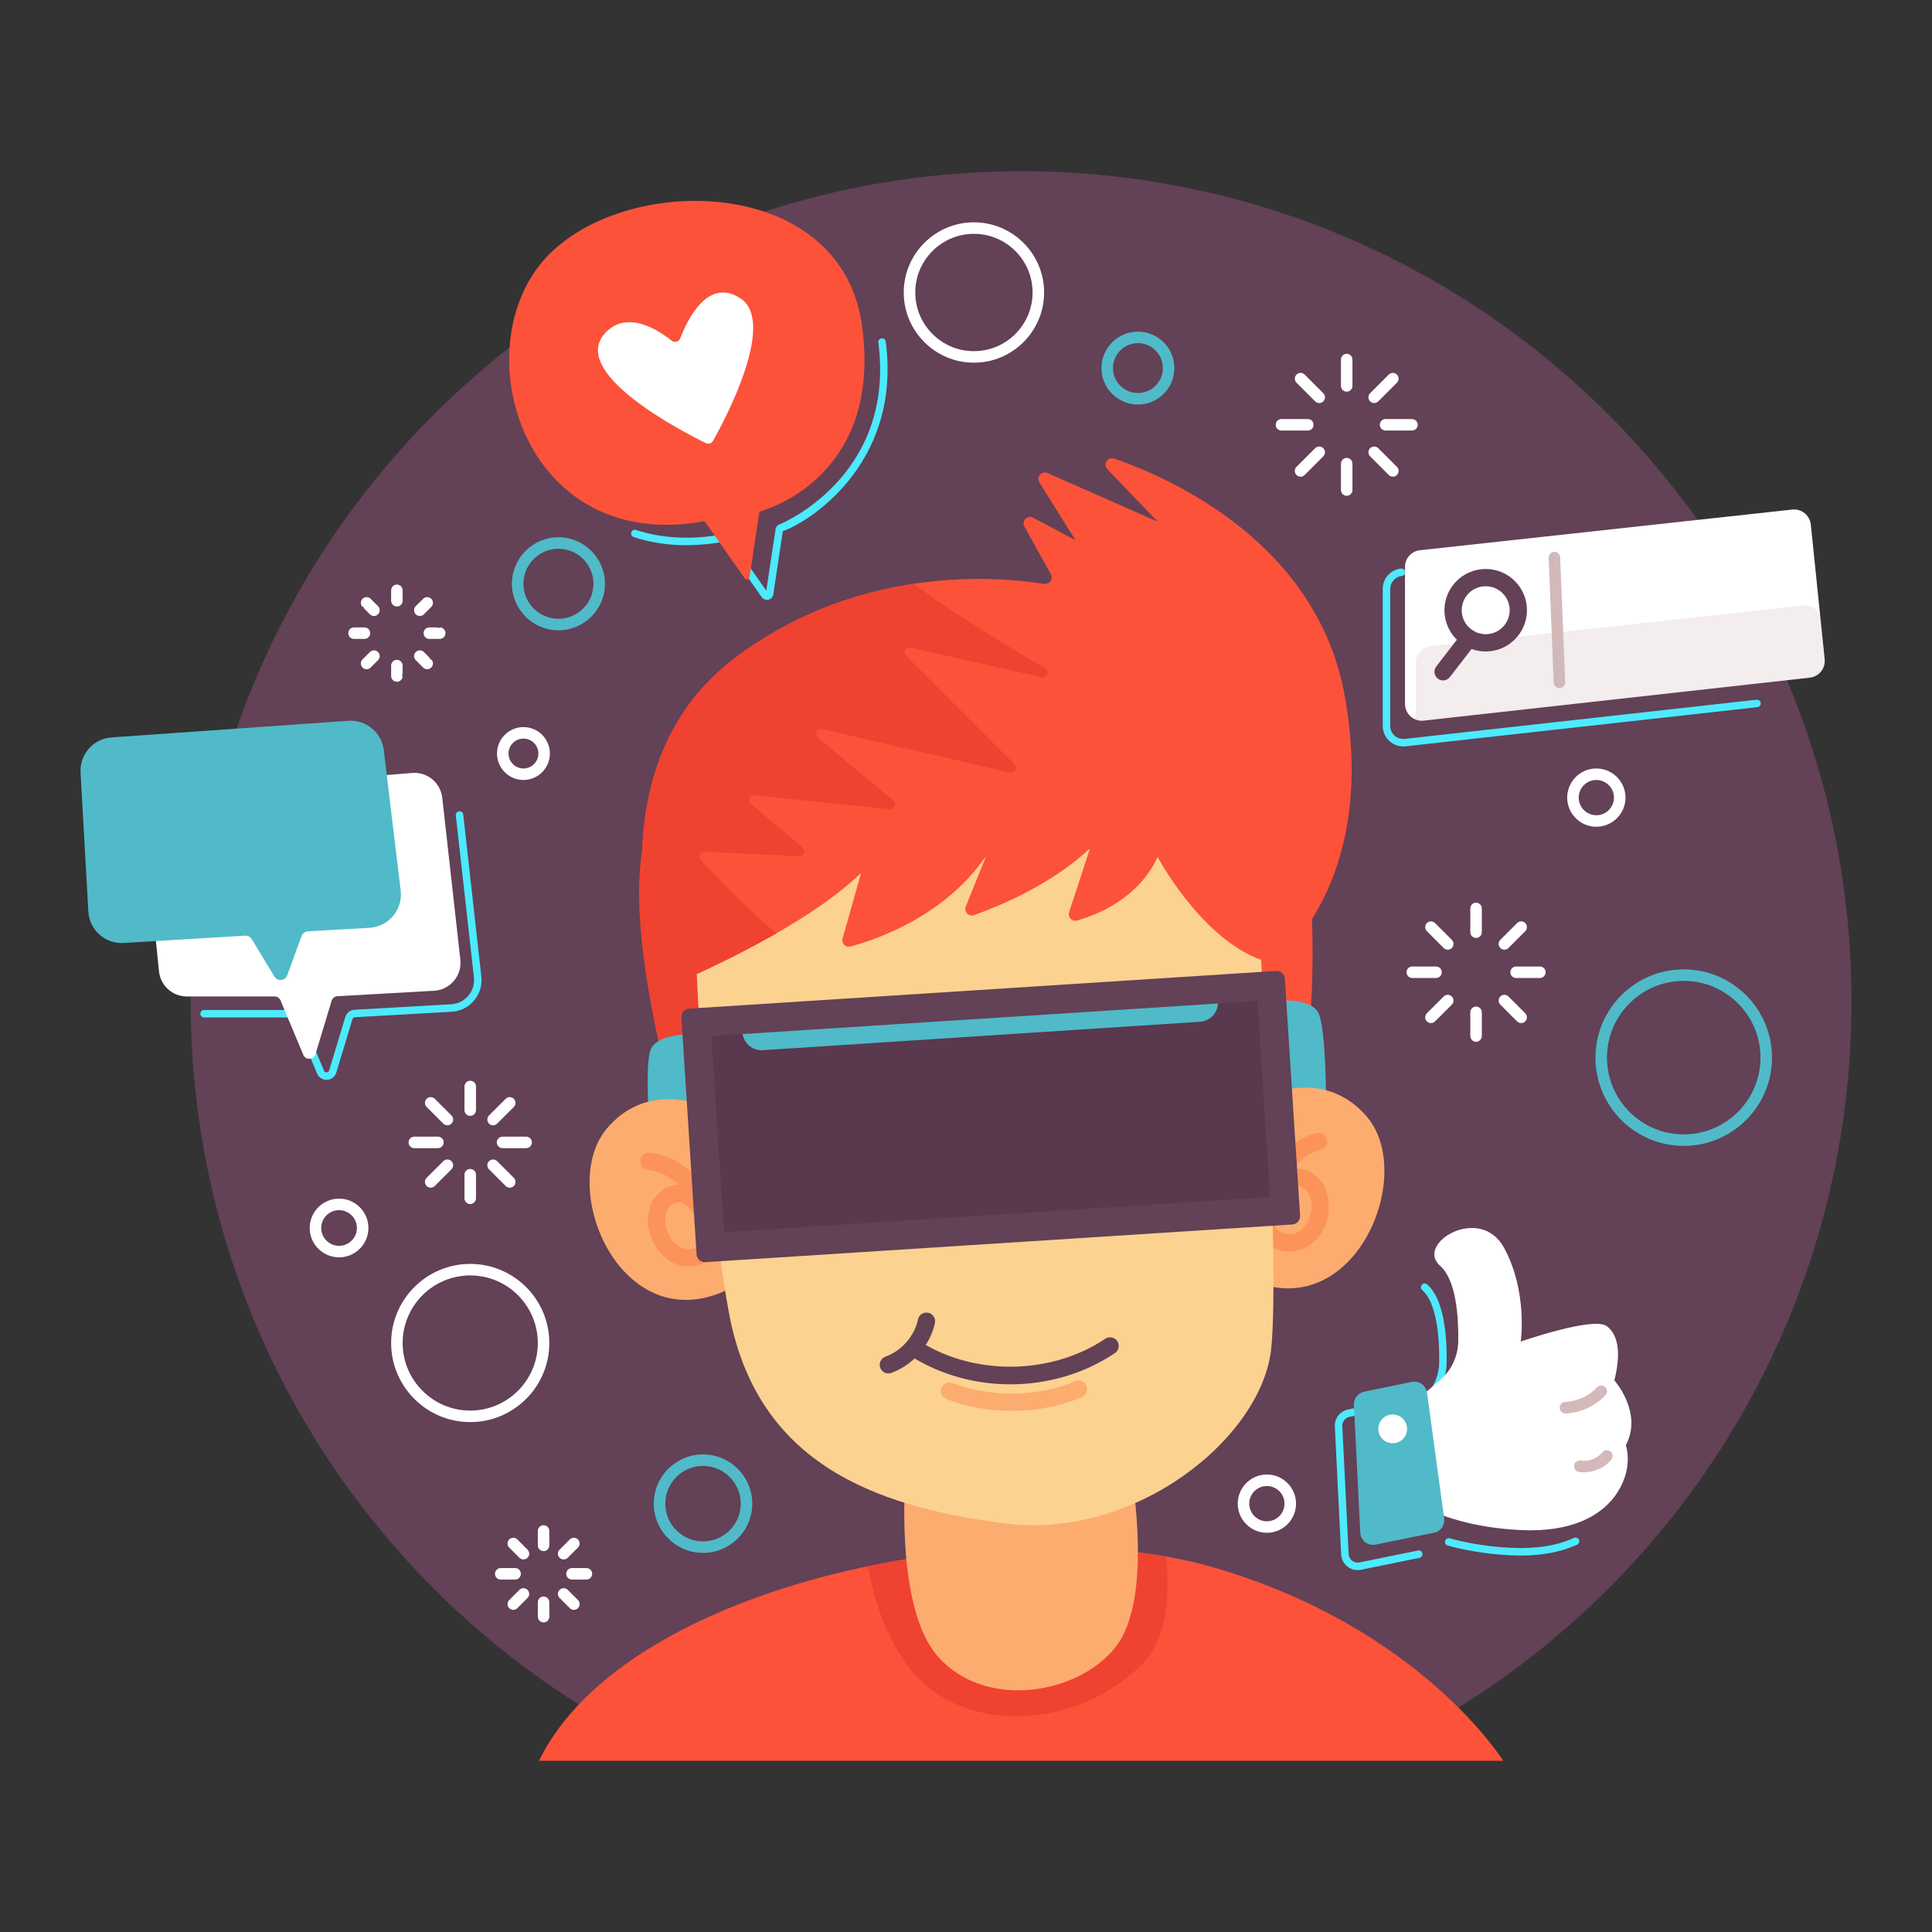 <?xml version="1.0" encoding="utf-8"?>
<!-- Generator: Adobe Illustrator 19.1.1, SVG Export Plug-In . SVG Version: 6.00 Build 0)  -->
<svg version="1.1" id="Layer_1" xmlns="http://www.w3.org/2000/svg" xmlns:xlink="http://www.w3.org/1999/xlink" x="0px" y="0px"
	 viewBox="0 0 1200 1200" enable-background="new 0 0 1200 1200" xml:space="preserve">
<rect x="0" y="0" width="1200" height="1200" fill="#333333" stroke="none"/>
<g>
	<g>
		<path fill="#634156" d="M861.785,1085.088C1032.512,1001.005,1150,825.301,1150,622.131c0-284.86-230.925-515.785-515.785-515.785
			S118.431,337.271,118.431,622.131c0,203.171,117.488,378.875,288.215,462.957H861.785z"/>
		<path fill="#4CEAFC" d="M476.354,372.561c-1.278,0-2.49-0.615-3.251-1.694l-24.059-34.29c-20.095,3.516-38.752,2.497-55.45-3.006
			c-1.222-0.402-1.882-1.714-1.481-2.933c0.402-1.219,1.711-1.889,2.933-1.481c16.076,5.301,34.108,6.236,53.6,2.773
			c1.505-0.283,3.062,0.367,3.946,1.613l23.36,33.288l5.748-38.047c0.237-1.554,1.309-2.786,2.793-3.223
			c0.73-0.213,71.865-29.733,61.051-112.803c-0.164-1.275,0.733-2.441,2.004-2.605c1.24-0.182,2.437,0.733,2.605,2.004
			c10.133,77.843-50.391,113.373-63.921,117.734l-5.933,39.28c-0.244,1.62-1.432,2.909-3.024,3.282
			C476.968,372.526,476.658,372.561,476.354,372.561z"/>
		<path fill="#FC523A" d="M465.555,358.499l5.996-39.696c0.096-0.635,0.534-1.154,1.15-1.336
			c8.939-2.632,75.146-25.271,62.702-115.337c-13.339-96.542-155.538-95.35-200.646-36.948
			c-44.966,58.217-6.806,178.019,101.848,158.708c0.628-0.112,1.272,0.144,1.639,0.667l24.315,34.647
			C463.418,360.428,465.332,359.978,465.555,358.499z"/>
		<path fill="#FFFFFF" d="M438.391,275.203c1.644,0.807,3.61,0.205,4.505-1.392c7.665-13.693,39.467-73.677,17.045-88.481
			c-20.292-13.397-33.123,13.53-37.44,24.825c-0.83,2.172-3.524,2.904-5.337,1.448c-7.991-6.418-27.196-19.06-40.734-5.335
			C352.121,230.911,422.939,267.621,438.391,275.203z"/>
		<path fill="#4CEAFC" d="M871.608,463.638c-3.125,0-6.167-1.149-8.517-3.251c-2.703-2.42-4.253-5.887-4.253-9.512V365.8
			c0-6.523,4.892-11.977,11.38-12.689c1.264-0.115,2.42,0.782,2.563,2.06c0.14,1.275-0.782,2.423-2.06,2.563
			c-4.124,0.45-7.232,3.918-7.232,8.066v85.075c0,2.305,0.985,4.508,2.703,6.048c1.718,1.533,4.026,2.287,6.306,2.015l218.56-24.331
			c1.25-0.119,2.427,0.779,2.57,2.053c0.14,1.278-0.779,2.427-2.053,2.57l-218.56,24.331
			C872.543,463.61,872.076,463.638,871.608,463.638z"/>
		<path fill="#FFFFFF" d="M1113.209,316.499l-231.231,25.256c-5.295,0.578-9.306,5.051-9.306,10.378v85.074
			c0,6.223,5.41,11.064,11.594,10.375l239.825-26.698c5.696-0.634,9.815-5.741,9.23-11.442l-8.595-83.632
			C1124.135,320.049,1118.967,315.871,1113.209,316.499z"/>
		<path fill="#D3B9B9" d="M968.604,427.396c-1.907,0-3.492-1.508-3.569-3.429l-3.143-77.473c-0.08-1.976,1.453-3.638,3.429-3.719
			c1.917-0.108,3.635,1.456,3.715,3.425l3.143,77.473c0.08,1.976-1.453,3.638-3.429,3.719
			C968.701,427.396,968.652,427.396,968.604,427.396z"/>
		<path opacity="0.25" fill="#D3B9B9" d="M884.267,447.582l239.826-26.698c5.696-0.634,9.815-5.741,9.229-11.442l-2.797-27.221
			c-1.802-4.018-5.999-6.632-10.617-6.128l-231.231,25.256c-5.295,0.578-9.306,5.051-9.306,10.378v35.186
			C880.881,447.497,882.534,447.775,884.267,447.582z"/>
		<g>
			<circle fill="#FFFFFF" cx="920.635" cy="376.031" r="14.968"/>
			<path fill="#634156" d="M922.794,404.647c-14.131,0-25.627-11.495-25.627-25.623c0-14.131,11.495-25.626,25.627-25.626
				s25.627,11.495,25.627,25.626C948.421,393.152,936.926,404.647,922.794,404.647z M922.794,364.124c-8.216,0-14.9,6.683-14.9,14.9
				c0,8.213,6.683,14.896,14.9,14.896s14.9-6.683,14.9-14.896C937.694,370.808,931.011,364.124,922.794,364.124z"/>
			<path fill="#634156" d="M896.309,422.626c-1.145,0-2.298-0.363-3.272-1.117c-2.346-1.809-2.779-5.178-0.971-7.521l16.097-20.867
				c1.809-2.347,5.182-2.783,7.521-0.971c2.347,1.809,2.78,5.178,0.971,7.521l-16.097,20.867
				C899.504,421.907,897.915,422.626,896.309,422.626z"/>
		</g>
		<path fill="#4CEAFC" d="M202.804,670.7c-2.566,0.004-4.836-1.498-5.838-3.893l-14.131-33.787c-0.265-0.636-0.88-1.041-1.568-1.041
			h-54.49c-1.285,0-2.326-1.041-2.326-2.326s1.041-2.326,2.326-2.326h54.49c2.57,0,4.868,1.533,5.856,3.9l14.131,33.783
			c0.426,1.02,1.348,1.051,1.655,1.041c0.279-0.017,1.219-0.147,1.54-1.208l10.022-33.169c0.768-2.546,3.066-4.354,5.716-4.504
			l60.045-3.394c4.176-0.234,7.961-2.126,10.657-5.318c2.699-3.195,3.928-7.242,3.467-11.394l-11.244-100.586
			c-0.143-1.275,0.775-2.427,2.05-2.566c1.254-0.129,2.423,0.775,2.566,2.05l11.244,100.586c0.608,5.437-1.002,10.73-4.532,14.91
			c-3.53,4.18-8.482,6.652-13.943,6.963l-60.049,3.394c-0.709,0.038-1.323,0.524-1.529,1.205l-10.022,33.169
			c-0.786,2.598-3.045,4.365-5.751,4.504C203.031,670.7,202.92,670.7,202.804,670.7z"/>
		<path fill="#FFFFFF" d="M205.966,621.619l-10.021,33.173c-1.091,3.611-6.106,3.869-7.561,0.389l-14.132-33.785
			c-0.626-1.496-2.089-2.47-3.711-2.47h-54.493c-8.928,0-16.405-6.761-17.301-15.644l-9.277-92.003
			c-0.977-9.692,6.197-18.296,15.907-19.077l150.64-12.108c9.362-0.753,17.63,6.066,18.674,15.401l11.244,100.584
			c1.108,9.916-6.337,18.729-16.299,19.292l-60.048,3.396C207.903,618.861,206.455,620.001,205.966,621.619z"/>
		<g>
			<path fill="#FFFFFF" d="M604.926,225.268c-24.038,0-43.592-19.554-43.592-43.592s19.554-43.592,43.592-43.592
				c24.034,0,43.588,19.554,43.588,43.592S628.961,225.268,604.926,225.268z M604.926,145.236
				c-20.092,0-36.441,16.349-36.441,36.441s16.349,36.441,36.441,36.441c20.092,0,36.437-16.349,36.437-36.441
				S625.018,145.236,604.926,145.236z"/>
			<path fill="#50BAC9" d="M706.779,251.265c-12.487,0-22.644-10.161-22.644-22.648s10.158-22.644,22.644-22.644
				s22.645,10.158,22.645,22.644S719.266,251.265,706.779,251.265z M706.779,213.124c-8.544,0-15.493,6.949-15.493,15.493
				s6.949,15.497,15.493,15.497s15.493-6.952,15.493-15.497S715.324,213.124,706.779,213.124z"/>
			<path fill="#50BAC9" d="M346.86,391.49c-15.933,0-28.898-12.965-28.898-28.898s12.965-28.895,28.898-28.895
				s28.895,12.962,28.895,28.895S362.793,391.49,346.86,391.49z M346.86,340.848c-11.991,0-21.747,9.753-21.747,21.744
				s9.756,21.747,21.747,21.747c11.991,0,21.744-9.756,21.744-21.747S358.85,340.848,346.86,340.848z"/>
			<path fill="#FFFFFF" d="M325.126,484.46c-9.058,0-16.426-7.368-16.426-16.426c0-9.058,7.368-16.426,16.426-16.426
				s16.426,7.368,16.426,16.426C341.552,477.092,334.184,484.46,325.126,484.46z M325.126,458.76c-5.116,0-9.274,4.159-9.274,9.274
				c0,5.116,4.159,9.274,9.274,9.274c5.116,0,9.274-4.159,9.274-9.274C334.401,462.919,330.242,458.76,325.126,458.76z"/>
			<path fill="#FFFFFF" d="M292.069,883.289c-27.09,0-49.126-22.037-49.126-49.126c0-27.09,22.037-49.127,49.126-49.127
				c27.09,0,49.126,22.037,49.126,49.127C341.196,861.252,319.159,883.289,292.069,883.289z M292.069,792.187
				c-23.144,0-41.975,18.831-41.975,41.975c0,23.144,18.831,41.975,41.975,41.975s41.975-18.831,41.975-41.975
				C334.045,811.019,315.213,792.187,292.069,792.187z"/>
			<path fill="#FFFFFF" d="M210.595,780.958c-10.053,0-18.231-8.181-18.231-18.234s8.178-18.231,18.231-18.231
				c10.053,0,18.234,8.178,18.234,18.231S220.648,780.958,210.595,780.958z M210.595,751.644c-6.111,0-11.08,4.969-11.08,11.08
				c0,6.111,4.969,11.083,11.08,11.083c6.111,0,11.083-4.972,11.083-11.083C221.678,756.613,216.705,751.644,210.595,751.644z"/>
			<path fill="#50BAC9" d="M436.659,964.53c-16.866,0-30.585-13.723-30.585-30.588c0-16.866,13.719-30.585,30.585-30.585
				c16.866,0,30.588,13.719,30.588,30.585C467.247,950.807,453.524,964.53,436.659,964.53z M436.659,910.508
				c-12.92,0-23.434,10.514-23.434,23.434c0,12.923,10.514,23.437,23.434,23.437c12.923,0,23.437-10.514,23.437-23.437
				C460.096,921.022,449.582,910.508,436.659,910.508z"/>
			<path fill="#FFFFFF" d="M786.882,952.043c-9.98,0-18.098-8.122-18.098-18.102c0-9.98,8.118-18.098,18.098-18.098
				c9.98,0,18.102,8.118,18.102,18.098C804.984,943.921,796.862,952.043,786.882,952.043z M786.882,922.995
				c-6.037,0-10.947,4.909-10.947,10.947c0,6.037,4.909,10.95,10.947,10.95c6.037,0,10.95-4.913,10.95-10.95
				C797.832,927.904,792.919,922.995,786.882,922.995z"/>
			<path fill="#FFFFFF" d="M991.513,513.508c-9.98,0-18.098-8.119-18.098-18.098c0-9.98,8.119-18.102,18.098-18.102
				c9.98,0,18.102,8.122,18.102,18.102C1009.615,505.39,1001.493,513.508,991.513,513.508z M991.513,484.46
				c-6.037,0-10.947,4.913-10.947,10.95c0,6.037,4.909,10.947,10.947,10.947c6.037,0,10.95-4.91,10.95-10.947
				C1002.464,489.373,997.551,484.46,991.513,484.46z"/>
			<path fill="#50BAC9" d="M1045.794,711.743c-30.232,0-54.825-24.596-54.825-54.829s24.593-54.825,54.825-54.825
				c30.232,0,54.829,24.593,54.829,54.825S1076.026,711.743,1045.794,711.743z M1045.794,609.24
				c-26.286,0-47.674,21.387-47.674,47.674c0,26.29,21.387,47.677,47.674,47.677c26.29,0,47.677-21.387,47.677-47.677
				C1093.471,630.628,1072.084,609.24,1045.794,609.24z"/>
			<g>
				<g>
					<path fill="#FFFFFF" d="M265.332,415.66c-0.915,0-1.83-0.349-2.528-1.048l-1.425-1.425c-0.003-0.003-0.007-0.007-0.01-0.01
						l-3.132-3.132c-1.397-1.397-1.397-3.659,0-5.056s3.659-1.397,5.056,0l3.132,3.132c0.003,0.003,0.01,0.007,0.017,0.017
						l0.028,0.028c0.471,0.471,0.786,1.044,0.939,1.648l0.45-0.258c1.397,1.397,1.397,3.659,0,5.056
						C267.162,415.311,266.247,415.66,265.332,415.66z"/>
					<path fill="#FFFFFF" d="M232.272,382.6c-0.915,0-1.83-0.349-2.528-1.048l-3.181-3.178c-0.471-0.475-0.786-1.048-0.936-1.652
						l-0.454,0.258c-1.397-1.397-1.397-3.659,0-5.056s3.659-1.397,5.056,0l4.571,4.571c1.397,1.397,1.397,3.659,0,5.056
						C234.102,382.25,233.187,382.6,232.272,382.6z"/>
				</g>
				<g>
					<path fill="#FFFFFF" d="M273.126,396.846h-6.46c-1.976,0-3.576-1.599-3.576-3.576c0-1.976,1.599-3.576,3.576-3.576h4.494
						c0.667,0,1.292,0.182,1.826,0.503l0.14-0.503c1.976,0,3.576,1.599,3.576,3.576
						C276.702,395.247,275.103,396.846,273.126,396.846z"/>
					<path fill="#FFFFFF" d="M226.371,396.846h-6.463c-1.976,0-3.576-1.599-3.576-3.576c0-1.976,1.599-3.576,3.576-3.576h6.463
						c1.976,0,3.576,1.599,3.576,3.576C229.946,395.247,228.347,396.846,226.371,396.846z"/>
				</g>
				<g>
					<path fill="#FFFFFF" d="M260.765,382.6c-0.915,0-1.83-0.349-2.528-1.048c-1.397-1.393-1.397-3.659,0-5.056l3.146-3.15
						c0.003,0,0.003,0,0.003-0.003l0.024-0.024c0.108-0.105,0.223-0.203,0.339-0.29c0.353-0.402,0.719-0.768,1.055-1.103
						c1.397-1.397,3.659-1.397,5.056,0c1.397,1.393,1.397,3.659,0,5.056l-1.372,1.376c-0.007,0.007-0.014,0.01-0.017,0.017l0,0l0,0
						l0,0l-3.178,3.178C262.595,382.25,261.68,382.6,260.765,382.6z"/>
					<path fill="#FFFFFF" d="M227.701,415.66c-0.915,0-1.83-0.349-2.528-1.048c-1.397-1.397-1.397-3.663,0-5.056
						c0.328-0.328,0.688-0.688,1.079-1.034c0.094-0.122,0.199-0.244,0.314-0.356l0.049,0.049l0,0l-0.049-0.052l3.178-3.174
						c1.397-1.397,3.659-1.397,5.056,0c1.397,1.397,1.397,3.663,0,5.056l-3.178,3.178l0,0l0,0c-0.007,0.004-0.01,0.01-0.017,0.017
						l-1.376,1.372C229.531,415.311,228.616,415.66,227.701,415.66z"/>
				</g>
				<g>
					<path fill="#FFFFFF" d="M246.518,376.698c-1.976,0-3.576-1.599-3.576-3.576v-6.463c0-1.976,1.599-3.576,3.576-3.576
						c1.976,0,3.576,1.599,3.576,3.576v6.463C250.094,375.099,248.495,376.698,246.518,376.698z"/>
					<path fill="#FFFFFF" d="M246.518,423.454c-1.976,0-3.576-1.599-3.576-3.576v-6.46c0-1.976,1.599-3.576,3.576-3.576
						c1.976,0,3.576,1.599,3.576,3.576v4.494c0,0.667-0.182,1.292-0.503,1.826l0.503,0.14
						C250.094,421.855,248.495,423.454,246.518,423.454z"/>
				</g>
			</g>
			<g>
				<g>
					<path fill="#FFFFFF" d="M356.438,999.913c-0.915,0-1.83-0.349-2.528-1.048l-6.324-6.324c-1.397-1.397-1.397-3.659,0-5.056
						s3.659-1.397,5.056,0l6.324,6.324c1.397,1.397,1.397,3.659,0,5.056C358.267,999.563,357.352,999.913,356.438,999.913z"/>
					<path fill="#FFFFFF" d="M325.126,968.601c-0.915,0-1.83-0.349-2.528-1.048l-6.32-6.32c-1.397-1.397-1.397-3.659,0-5.056
						s3.659-1.397,5.056,0l6.32,6.32c1.397,1.397,1.397,3.659,0,5.056C326.956,968.252,326.041,968.601,325.126,968.601z"/>
				</g>
				<g>
					<path fill="#FFFFFF" d="M364.231,981.095h-8.943c-1.976,0-3.576-1.599-3.576-3.576s1.599-3.576,3.576-3.576h8.943
						c1.976,0,3.576,1.599,3.576,3.576S366.208,981.095,364.231,981.095z"/>
					<path fill="#FFFFFF" d="M319.952,981.095h-8.939c-1.976,0-3.576-1.599-3.576-3.576s1.599-3.576,3.576-3.576h8.939
						c1.976,0,3.576,1.599,3.576,3.576S321.928,981.095,319.952,981.095z"/>
				</g>
				<g>
					<path fill="#FFFFFF" d="M350.114,968.601c-0.915,0-1.83-0.349-2.528-1.048c-1.397-1.397-1.397-3.659,0-5.056l6.324-6.32
						c1.397-1.397,3.659-1.397,5.056,0s1.397,3.663,0,5.056l-6.324,6.32C351.944,968.252,351.029,968.601,350.114,968.601z"/>
					<path fill="#FFFFFF" d="M318.806,999.913c-0.915,0-1.83-0.349-2.528-1.048c-1.397-1.393-1.397-3.659,0-5.056l6.32-6.324
						c1.397-1.397,3.659-1.397,5.056,0s1.397,3.659,0,5.056l-6.32,6.324C320.636,999.563,319.721,999.913,318.806,999.913z"/>
				</g>
				<g>
					<path fill="#FFFFFF" d="M337.62,963.426c-1.976,0-3.576-1.599-3.576-3.576v-8.939c0-1.976,1.599-3.576,3.576-3.576
						s3.576,1.599,3.576,3.576v8.939C341.196,961.827,339.597,963.426,337.62,963.426z"/>
					<path fill="#FFFFFF" d="M337.62,1007.706c-1.976,0-3.576-1.599-3.576-3.576v-8.943c0-1.976,1.599-3.576,3.576-3.576
						s3.576,1.599,3.576,3.576v8.943C341.196,1006.107,339.597,1007.706,337.62,1007.706z"/>
				</g>
			</g>
			<g>
				<g>
					<path fill="#FFFFFF" d="M316.624,737.69c-0.915,0-1.83-0.349-2.528-1.048l-10.367-10.364c-1.397-1.397-1.397-3.659,0-5.056
						s3.659-1.397,5.056,0l10.367,10.364c1.397,1.393,1.397,3.659,0,5.056C318.454,737.341,317.539,737.69,316.624,737.69z"/>
					<path fill="#FFFFFF" d="M277.879,698.949c-0.915,0-1.83-0.349-2.528-1.048l-10.364-10.364c-1.397-1.397-1.397-3.659,0-5.056
						s3.659-1.397,5.056,0l10.364,10.364c1.397,1.397,1.397,3.659,0,5.056C279.708,698.599,278.793,698.949,277.879,698.949z"/>
				</g>
				<g>
					<path fill="#FFFFFF" d="M326.792,713.139h-14.659c-1.976,0-3.576-1.599-3.576-3.576c0-1.976,1.599-3.576,3.576-3.576h14.659
						c1.976,0,3.576,1.599,3.576,3.576C330.368,711.54,328.768,713.139,326.792,713.139z"/>
					<path fill="#FFFFFF" d="M272.002,713.139h-14.655c-1.976,0-3.576-1.599-3.576-3.576c0-1.976,1.599-3.576,3.576-3.576h14.655
						c1.976,0,3.576,1.599,3.576,3.576C275.577,711.54,273.978,713.139,272.002,713.139z"/>
				</g>
				<g>
					<path fill="#FFFFFF" d="M306.257,698.949c-0.915,0-1.83-0.349-2.528-1.048c-1.397-1.397-1.397-3.663,0-5.056l10.367-10.364
						c1.397-1.397,3.659-1.397,5.056,0s1.397,3.659,0,5.056l-10.367,10.364C308.086,698.599,307.171,698.949,306.257,698.949z"/>
					<path fill="#FFFFFF" d="M267.515,737.69c-0.915,0-1.83-0.349-2.528-1.048c-1.397-1.397-1.397-3.663,0-5.056l10.364-10.364
						c1.397-1.397,3.659-1.397,5.056,0c1.397,1.393,1.397,3.659,0,5.056l-10.364,10.364
						C269.345,737.341,268.43,737.69,267.515,737.69z"/>
				</g>
				<g>
					<path fill="#FFFFFF" d="M292.069,693.072c-1.976,0-3.576-1.599-3.576-3.576v-14.659c0-1.976,1.599-3.576,3.576-3.576
						s3.576,1.599,3.576,3.576v14.659C295.645,691.473,294.046,693.072,292.069,693.072z"/>
					<path fill="#FFFFFF" d="M292.069,747.862c-1.976,0-3.576-1.599-3.576-3.576v-14.659c0-1.976,1.599-3.576,3.576-3.576
						s3.576,1.599,3.576,3.576v14.659C295.645,746.263,294.046,747.862,292.069,747.862z"/>
				</g>
			</g>
			<g>
				<g>
					<path fill="#FFFFFF" d="M944.831,635.474c-0.915,0-1.83-0.349-2.528-1.048l-10.427-10.43c-1.397-1.397-1.397-3.659,0-5.056
						c1.397-1.397,3.659-1.397,5.056,0l10.427,10.43c1.397,1.397,1.397,3.659,0,5.056
						C946.661,635.125,945.746,635.474,944.831,635.474z"/>
					<path fill="#FFFFFF" d="M899.224,589.864c-0.915,0-1.83-0.349-2.528-1.048l-10.43-10.427c-1.397-1.397-1.397-3.659,0-5.056
						s3.659-1.397,5.056,0l10.43,10.427c1.397,1.397,1.397,3.659,0,5.056C901.054,589.515,900.139,589.864,899.224,589.864z"/>
				</g>
				<g>
					<path fill="#FFFFFF" d="M956.438,607.456h-14.749c-1.976,0-3.576-1.599-3.576-3.576c0-1.976,1.599-3.576,3.576-3.576h14.749
						c1.976,0,3.576,1.599,3.576,3.576C960.014,605.857,958.414,607.456,956.438,607.456z"/>
					<path fill="#FFFFFF" d="M891.937,607.456h-14.746c-1.976,0-3.576-1.599-3.576-3.576c0-1.976,1.599-3.576,3.576-3.576h14.746
						c1.976,0,3.576,1.599,3.576,3.576C895.513,605.857,893.913,607.456,891.937,607.456z"/>
				</g>
				<g>
					<path fill="#FFFFFF" d="M934.405,589.864c-0.915,0-1.83-0.349-2.528-1.048c-1.397-1.397-1.397-3.659,0-5.056l10.427-10.427
						c1.397-1.397,3.659-1.397,5.056,0s1.397,3.659,0,5.056l-10.427,10.427C936.234,589.515,935.32,589.864,934.405,589.864z"/>
					<path fill="#FFFFFF" d="M888.794,635.474c-0.915,0-1.83-0.349-2.528-1.048c-1.397-1.397-1.397-3.659,0-5.056l10.43-10.43
						c1.397-1.397,3.659-1.397,5.056,0c1.397,1.397,1.397,3.659,0,5.056l-10.43,10.43
						C890.624,635.125,889.709,635.474,888.794,635.474z"/>
				</g>
				<g>
					<path fill="#FFFFFF" d="M916.813,582.58c-1.976,0-3.576-1.599-3.576-3.576v-14.746c0-1.976,1.599-3.576,3.576-3.576
						s3.576,1.599,3.576,3.576v14.746C920.388,580.981,918.789,582.58,916.813,582.58z"/>
					<path fill="#FFFFFF" d="M916.813,647.078c-1.976,0-3.576-1.599-3.576-3.576v-14.746c0-1.976,1.599-3.576,3.576-3.576
						s3.576,1.599,3.576,3.576v14.746C920.388,645.478,918.789,647.078,916.813,647.078z"/>
				</g>
			</g>
			<g>
				<g>
					<path fill="#FFFFFF" d="M865.116,296.079c-0.915,0-1.83-0.349-2.528-1.048l-11.582-11.582c-1.397-1.397-1.397-3.659,0-5.056
						s3.659-1.397,5.056,0l11.582,11.582c1.397,1.393,1.397,3.659,0,5.056C866.946,295.73,866.031,296.079,865.116,296.079z"/>
					<path fill="#FFFFFF" d="M819.387,250.35c-0.915,0-1.83-0.349-2.528-1.048l-11.582-11.579c-1.397-1.393-1.397-3.659,0-5.056
						s3.659-1.397,5.056,0l11.582,11.579c1.397,1.397,1.397,3.659,0,5.056C821.217,250.001,820.302,250.35,819.387,250.35z"/>
				</g>
				<g>
					<path fill="#FFFFFF" d="M876.985,267.425h-16.38c-1.976,0-3.576-1.599-3.576-3.576s1.599-3.576,3.576-3.576h16.38
						c1.976,0,3.576,1.599,3.576,3.576S878.961,267.425,876.985,267.425z"/>
					<path fill="#FFFFFF" d="M812.316,267.425h-16.38c-1.976,0-3.576-1.599-3.576-3.576s1.599-3.576,3.576-3.576h16.38
						c1.976,0,3.576,1.599,3.576,3.576S814.293,267.425,812.316,267.425z"/>
				</g>
				<g>
					<path fill="#FFFFFF" d="M853.534,250.35c-0.915,0-1.83-0.349-2.528-1.048c-1.397-1.397-1.397-3.659,0-5.056l11.582-11.579
						c1.397-1.397,3.659-1.397,5.056,0s1.397,3.663,0,5.056l-11.582,11.579C855.364,250.001,854.449,250.35,853.534,250.35z"/>
					<path fill="#FFFFFF" d="M807.805,296.079c-0.915,0-1.83-0.349-2.528-1.048c-1.397-1.397-1.397-3.663,0-5.056l11.582-11.582
						c1.397-1.397,3.659-1.397,5.056,0s1.397,3.659,0,5.056l-11.582,11.582C809.635,295.73,808.72,296.079,807.805,296.079z"/>
				</g>
				<g>
					<path fill="#FFFFFF" d="M836.459,243.279c-1.976,0-3.576-1.599-3.576-3.576v-16.377c0-1.976,1.599-3.576,3.576-3.576
						s3.576,1.599,3.576,3.576v16.377C840.035,241.68,838.435,243.279,836.459,243.279z"/>
					<path fill="#FFFFFF" d="M836.459,307.948c-1.976,0-3.576-1.599-3.576-3.576v-16.377c0-1.976,1.599-3.576,3.576-3.576
						s3.576,1.599,3.576,3.576v16.377C840.035,306.349,838.435,307.948,836.459,307.948z"/>
				</g>
			</g>
		</g>
		<path fill="#50BAC9" d="M248.869,553.117l-10.5-87.227c-1.32-10.966-11.008-18.969-22.026-18.196L69.273,458.017
			c-11.304,0.793-19.874,10.519-19.24,21.833l4.842,86.328c0.643,11.461,10.479,20.216,21.937,19.526l75.485-4.547
			c1.641-0.099,3.202,0.72,4.054,2.127l14.099,23.282c1.924,3.178,6.671,2.716,7.947-0.773l8.941-24.445
			c0.607-1.66,2.144-2.8,3.909-2.9l38.219-2.163C241.407,575.608,250.299,564.992,248.869,553.117z"/>
		<path fill="#4CEAFC" d="M944.548,966.182c-1.983,0-4.005-0.049-6.062-0.147c-17.386-0.824-30.958-3.764-39.286-6.09
			c-1.236-0.346-1.959-1.627-1.613-2.863c0.346-1.233,1.627-1.966,2.863-1.613c8.094,2.259,21.304,5.119,38.253,5.922
			c15.395,0.733,28.472-1.358,38.923-6.198c1.166-0.545,2.542-0.038,3.087,1.131c0.538,1.166,0.031,2.549-1.131,3.087
			C969.861,963.908,958.097,966.182,944.548,966.182z"/>
		<path fill="#4CEAFC" d="M843.278,975.222c-2.263,0-4.48-0.751-6.299-2.161c-2.367-1.837-3.81-4.609-3.96-7.602l-3.928-79.404
			c-0.255-5.095,3.188-9.543,8.188-10.57l29.597-6.086c4.25-0.859,8.394,0.988,10.629,4.431l5.943-5.091
			c6.533-5.594,10.343-13.782,10.451-22.456c0.297-22.854-3.443-38.84-10.528-45.017c-0.967-0.845-1.068-2.312-0.227-3.279
			c0.849-0.967,2.315-1.068,3.279-0.227c10.423,9.086,12.347,31.433,12.127,48.582c-0.129,10.011-4.532,19.46-12.078,25.927
			l-8.325,7.13c-0.615,0.524-1.456,0.691-2.231,0.443c-0.772-0.251-1.355-0.883-1.543-1.673c-0.705-2.982-3.621-4.836-6.561-4.218
			l-29.597,6.086c-2.734,0.562-4.62,2.996-4.48,5.786l3.928,79.404c0.08,1.638,0.87,3.153,2.165,4.162
			c1.295,1.006,2.958,1.4,4.574,1.068l36.311-7.396c1.275-0.248,2.486,0.559,2.741,1.812c0.258,1.257-0.555,2.486-1.812,2.741
			l-36.311,7.396C844.647,975.152,843.959,975.222,843.278,975.222z"/>
		<g>
			<g>
				<path fill="#FFFFFF" d="M885.893,864.52l8.601-7.366c7.076-6.06,11.147-14.876,11.266-24.192
					c0.197-15.389-1.35-38.102-11.327-46.799c-15.692-13.679,24.843-38.448,39.736-11.165s10.386,58.272,10.386,58.272
					s45.031-15.68,53.374-9.628c8.343,6.052,8.343,19.684,4.768,33.726c0,0,17.878,20.001,7.151,40.263
					c0,0,4.768,13.111-4.768,28.605c-9.535,15.494-29.277,25.605-60.526,24.126s-50.122-9.823-50.122-9.823L885.893,864.52z"/>
				<path fill="#50BAC9" d="M897.004,943.131l-10.649-78.094c-0.621-4.557-4.969-7.637-9.474-6.71l-29.597,6.085
					c-3.84,0.789-6.531,4.261-6.337,8.177l3.931,79.404c0.241,4.861,4.754,8.365,9.523,7.394l36.314-7.395
					C894.819,951.156,897.569,947.28,897.004,943.131z"/>
				<path fill="#D3B9B9" d="M972.312,877.929c-1.903,0-3.485-1.502-3.569-3.419c-0.087-1.976,1.442-3.642,3.419-3.729
					c7.459-0.325,14.666-3.632,19.778-9.072c1.348-1.446,3.614-1.512,5.053-0.157c1.439,1.351,1.512,3.614,0.157,5.053
					c-6.376,6.788-15.371,10.915-24.677,11.321C972.417,877.929,972.364,877.929,972.312,877.929z"/>
				<path fill="#D3B9B9" d="M983.842,914.492c-1.048,0-2.095-0.077-3.132-0.237c-1.952-0.297-3.293-2.12-2.996-4.071
					c0.297-1.952,2.116-3.3,4.071-2.996c4.979,0.744,10.301-1.257,13.534-5.126c1.268-1.516,3.523-1.718,5.035-0.454
					c1.515,1.268,1.718,3.52,0.454,5.035C996.678,911.59,990.267,914.492,983.842,914.492z"/>
			</g>
			<circle fill="#FFFFFF" cx="865.035" cy="887.501" r="8.939"/>
		</g>
	</g>
	<g>
		<path fill="#FC523A" d="M933.674,1093.654c0,0-50.953-82.239-178.781-119.784c-127.829-37.544-365.608,8.066-420.136,119.784
			H933.674z"/>
		<path fill="#F04230" d="M702.037,1040.02c22.68-16.2,24.793-44.148,22.332-73.195c-54.429-9.598-121.642-7.281-185.391,6.005
			c3.99,20.672,10.192,40.871,23.609,60.039C594.768,1079.351,666.281,1072.2,702.037,1040.02z"/>
		<path fill="#FC523A" d="M812.286,524.533c0,0-152.059-18.145-271.781-20.09c7.721,59.258,8.846,119.801,13.152,179.57
			c108.863,4.915,244.035,6.292,253.028-16.455C821.881,629.12,812.286,524.533,812.286,524.533z"/>
		<path fill="#F04230" d="M398.844,528.698c-9.129,52.422,17.143,146.852,17.143,146.852s62.578,5.073,137.67,8.463
			c-4.306-59.769-5.431-120.312-13.152-179.57C465.015,503.215,402.374,508.426,398.844,528.698z"/>
		<path fill="#50BAC9" d="M790.976,621.671c0,0,23.693-2.682,28.163,8.045c4.47,10.727,4.47,52.741,4.47,52.741l-32.632,4.659
			V621.671z"/>
		<path fill="#FCAC6F" d="M772.656,687.116c0,0,44.695-29.689,75.982,6.068c31.287,35.756-6.257,127.829-69.725,102.799
			C715.446,770.953,772.656,687.116,772.656,687.116z"/>
		<path fill="#FCAC6F" d="M702.931,916.867c0,0,13.409,76.074-9.833,105.926c-23.242,29.852-81.32,39.481-110.675,5.963
			c-27.313-31.186-19.835-114.778-19.835-114.778L702.931,916.867z"/>
		<path fill="#50BAC9" d="M431.327,642.231c0,0-23.833-0.742-27.414,10.313c-3.581,11.055-0.158,52.929-0.158,52.929l32.903,1.985
			L431.327,642.231z"/>
		<path fill="#FCAC6F" d="M453.412,694.267c0,0-44.695-29.689-75.982,6.068s6.257,127.829,69.725,102.799
			S453.412,694.267,453.412,694.267z"/>
		<path fill="#FC935A" d="M427.786,786.614c-1.983,0-3.956-0.269-5.852-0.817c-9.197-2.661-16.579-11.177-18.81-21.702
			c-1.365-6.446-0.66-12.759,1.994-17.78c3.356-6.355,9.85-10.315,16.447-10.311c0.094,0.003,0.192,0.003,0.286,0.007
			c-5.311-5.035-12.113-8.496-19.348-9.365c-2.94-0.353-5.039-3.024-4.686-5.964c0.356-2.94,3.02-5.084,5.964-4.686
			c19.38,2.326,35.805,17.979,39.056,37.223c0.43,2.532-0.995,5.011-3.398,5.915c-2.392,0.89-5.105-0.017-6.453-2.207
			c-4.26-6.907-7.937-10.147-11.568-10.196c-2.689-0.021-5.367,1.851-6.816,4.592c-1.481,2.807-1.83,6.554-0.981,10.549
			c1.397,6.6,5.933,12.071,11.293,13.618c2.734,0.796,5.982,0.367,8.67-1.145c2.161-1.219,3.649-2.989,4.187-4.983
			c0.768-2.863,3.726-4.557,6.572-3.785c2.86,0.768,4.557,3.712,3.785,6.572c-1.292,4.798-4.585,8.897-9.278,11.544
			C435.423,785.623,431.585,786.614,427.786,786.614z"/>
		<path fill="#FC935A" d="M800.965,777.354c-2.738,0-5.5-0.503-8.129-1.508c-5.028-1.927-8.89-5.5-10.874-10.056
			c-1.18-2.717,0.066-5.877,2.78-7.06c2.731-1.17,5.88,0.07,7.06,2.78c0.824,1.9,2.556,3.432,4.875,4.319
			c2.87,1.107,6.139,1.055,8.744-0.136c5.07-2.319,8.757-8.398,9.177-15.127c0.251-4.078-0.646-7.734-2.521-10.29
			c-1.833-2.5-4.906-3.935-7.417-3.548c-3.59,0.583-6.746,4.326-9.941,11.781c-1.013,2.364-3.583,3.68-6.062,3.129
			c-2.511-0.541-4.284-2.783-4.232-5.349c0.398-19.516,14.351-37.408,33.179-42.548c2.849-0.779,5.803,0.904,6.586,3.764
			c0.779,2.856-0.904,5.803-3.764,6.586c-7.026,1.917-13.248,6.338-17.763,12.096c0.091-0.014,0.185-0.031,0.279-0.045
			c6.526-1.062,13.527,1.99,17.78,7.787c3.359,4.578,4.986,10.72,4.581,17.299c-0.667,10.737-6.722,20.246-15.427,24.223
			C807.1,776.715,804.048,777.354,800.965,777.354z"/>
		<path fill="#FCD290" d="M782.489,582.339c0,0,12.515,199.341,7.151,254.764c-5.363,55.422-84.027,119.784-166.267,109.057
			c-82.239-10.727-153.752-38.438-170.736-131.404c-16.984-92.966-21.454-249.4-21.454-249.4s0-123.359,125.147-136.768
			C674.74,415.9,771.762,475.07,782.489,582.339z"/>
		<path fill="#FC523A" d="M414.953,612.848c17.194-7.235,84.974-36.985,119.355-70.182c0.163-0.157,0.412,0.004,0.35,0.221
			l-11.315,39.98c-0.856,3.023,1.885,5.833,4.921,5.021c16.205-4.333,57.673-18.509,83.306-54.945
			c0.152-0.216,0.471-0.06,0.372,0.185c-2.073,5.126-8.246,20.386-12.114,29.947c-1.311,3.242,1.809,6.5,5.105,5.332
			c15.106-5.355,47.558-18.635,71.463-40.917c0.167-0.156,0.422,0.006,0.351,0.223l-12.706,38.866
			c-1.009,3.086,1.821,6.039,4.946,5.158c12.452-3.508,37.874-13.559,49.856-39.076c0.074-0.158,0.285-0.183,0.369-0.029
			c2.584,4.728,31.148,55.567,69.829,65.344c1.247,0.315,2.56-0.002,3.55-0.823c9.967-8.262,62.076-57.276,42.639-164.991
			c-17.065-94.571-107.094-134.843-143.211-147.361c-4.019-1.393-7.173,3.567-4.229,6.637l30.453,31.749
			c0.169,0.176-0.027,0.456-0.251,0.358l-67.362-29.741c-3.649-1.611-7.183,2.469-5.067,5.851l22.062,35.258
			c0.121,0.193-0.093,0.422-0.294,0.314l-25.591-13.688c-3.559-1.904-7.407,2.003-5.45,5.533l16.419,29.608
			c1.643,2.963-0.859,6.496-4.204,5.956c-27.063-4.365-114.802-12.578-192.293,46.285c-83.251,63.239-53.727,178.089-46.646,201.404
			C410.278,612.669,412.694,613.798,414.953,612.848z"/>
		<path fill="#634156" d="M802.687,760.54l-364.553,23.414c-2.838,0.182-5.287-1.971-5.469-4.809l-9.454-147.193
			c-0.182-2.838,1.971-5.287,4.809-5.469l364.553-23.414c2.838-0.182,5.287,1.971,5.469,4.809l9.454,147.193
			C807.678,757.909,805.525,760.357,802.687,760.54z"/>
		<path fill="#5A384D" d="M450.172,765.263c-0.196,0-0.492-0.159-0.515-0.501l-7.754-120.719c-0.016-0.253,0.248-0.553,0.499-0.569
			l338.082-21.714c0.248,0,0.545,0.161,0.569,0.501l7.752,120.718c0.014,0.253-0.248,0.553-0.499,0.569L450.172,765.263z"/>
		<path fill="#FCAC6F" d="M628.287,876.305c-14.138,0-28.273-2.437-40.509-7.34c-2.748-1.103-4.082-4.225-2.982-6.977
			c1.103-2.752,4.229-4.082,6.977-2.982c22.69,9.1,53.9,8.625,75.909-1.145c2.699-1.208,5.877,0.017,7.078,2.727
			c1.201,2.706-0.017,5.877-2.727,7.078C659.085,873.414,643.682,876.305,628.287,876.305z"/>
		<g>
			<path fill="#634156" d="M627.543,859.831c-21,0-42-5.479-60.182-16.495c-2.535-1.536-3.342-4.836-1.809-7.368
				c1.536-2.539,4.836-3.335,7.368-1.809c33.937,20.567,80.644,19.481,113.582-2.622c2.455-1.652,5.789-1.002,7.441,1.463
				c1.652,2.458,0.995,5.793-1.463,7.441C673.268,853.34,650.404,859.831,627.543,859.831z"/>
			<path fill="#634156" d="M551.767,853.067c-2.196,0-4.26-1.358-5.046-3.544c-1.006-2.79,0.44-5.863,3.226-6.865
				c10.056-3.621,18-12.714,20.246-23.165c0.622-2.891,3.443-4.742,6.373-4.117c2.895,0.622,4.738,3.474,4.117,6.373
				c-3.006,13.985-13.643,26.154-27.097,31C552.986,852.966,552.371,853.067,551.767,853.067z"/>
		</g>
		<path fill="#F04230" d="M437.757,529.06l58.606,2.791c2.924,0.139,4.36-3.509,2.125-5.4l-32.021-27.094
			c-2.301-1.947-0.704-5.698,2.295-5.387l83.824,8.671c3.01,0.311,4.602-3.465,2.277-5.402l-46.76-38.967
			c-2.479-2.066-0.493-6.065,2.651-5.34l116.51,26.887c3,0.692,5.033-2.976,2.856-5.153l-67.196-67.196
			c-2.172-2.172-0.154-5.832,2.842-5.156l81.003,18.291c3.41,0.77,5.258-3.847,2.245-5.62
			c-22.247-13.093-60.521-36.245-81.275-52.393c-34.236,5.119-74.07,17.875-111.527,46.328
			c-83.277,63.259-53.708,178.162-46.64,201.425c0.709,2.332,3.114,3.455,5.36,2.51c10.303-4.335,38.864-16.799,67.488-33.25
			c-14.769-11.304-37.129-34.749-47.066-45.41C433.482,532.186,435.012,528.929,437.757,529.06z"/>
		<path fill="#50BAC9" d="M756.555,623.297l-0.198,1.29c-0.844,5.498-5.397,9.67-10.948,10.032L473.764,652.3
			c-6.136,0.399-11.56-3.96-12.489-10.038l0,0L756.555,623.297z"/>
	</g>
</g>
</svg>
